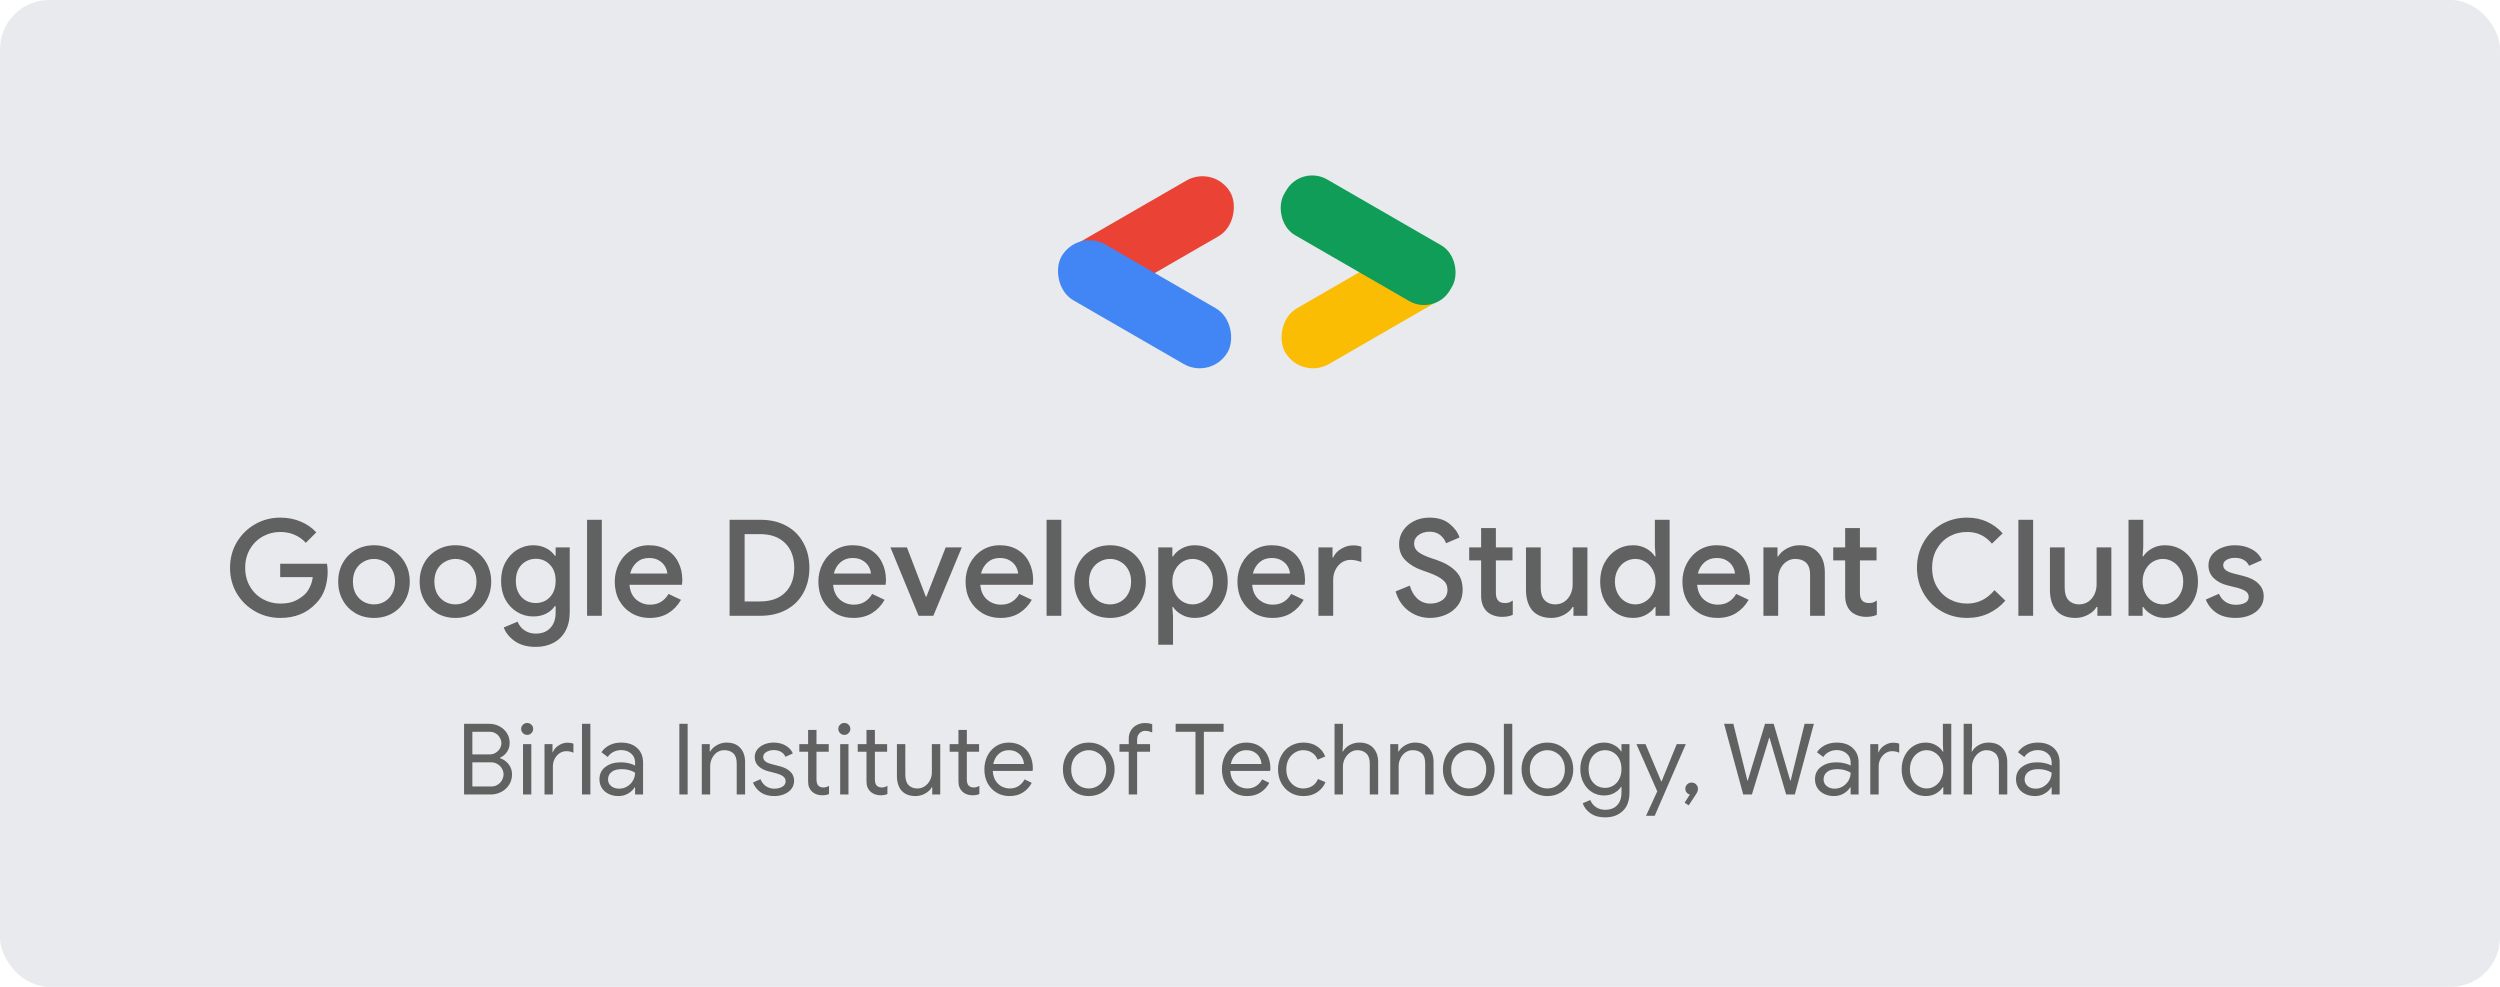 <svg width="304" height="120" viewBox="0 0 304 120" fill="none" xmlns="http://www.w3.org/2000/svg">
<rect width="304" height="120" rx="6" fill="#E8EAED"/>
<path d="M34.087 75.14C32.978 75.14 31.956 74.874 31.022 74.341C30.087 73.809 29.342 73.08 28.788 72.156C28.244 71.221 27.972 70.183 27.972 69.042C27.972 67.9 28.244 66.868 28.788 65.944C29.342 65.009 30.087 64.275 31.022 63.742C31.956 63.21 32.978 62.943 34.087 62.943C34.968 62.943 35.788 63.101 36.549 63.416C37.31 63.731 37.946 64.172 38.457 64.737L37.185 66.009C36.805 65.585 36.348 65.259 35.816 65.031C35.294 64.802 34.712 64.688 34.071 64.688C33.321 64.688 32.62 64.868 31.967 65.226C31.315 65.585 30.793 66.096 30.402 66.759C30.011 67.422 29.815 68.183 29.815 69.042C29.815 69.901 30.011 70.662 30.402 71.325C30.793 71.988 31.315 72.499 31.967 72.857C32.62 73.216 33.326 73.395 34.087 73.395C34.783 73.395 35.364 73.292 35.832 73.086C36.299 72.879 36.718 72.602 37.087 72.254C37.327 72.015 37.528 71.716 37.691 71.357C37.865 70.999 37.979 70.607 38.033 70.183H34.071V68.553H39.762C39.816 68.857 39.843 69.172 39.843 69.498C39.843 70.238 39.729 70.95 39.501 71.635C39.272 72.308 38.908 72.895 38.408 73.395C37.31 74.559 35.87 75.14 34.087 75.14ZM45.475 75.14C44.638 75.14 43.888 74.95 43.225 74.57C42.562 74.178 42.046 73.646 41.676 72.972C41.306 72.298 41.122 71.547 41.122 70.721C41.122 69.895 41.306 69.145 41.676 68.471C42.046 67.797 42.562 67.27 43.225 66.889C43.888 66.498 44.638 66.302 45.475 66.302C46.312 66.302 47.062 66.498 47.726 66.889C48.389 67.281 48.905 67.813 49.275 68.487C49.644 69.161 49.829 69.906 49.829 70.721C49.829 71.547 49.644 72.298 49.275 72.972C48.905 73.646 48.389 74.178 47.726 74.57C47.062 74.95 46.312 75.14 45.475 75.14ZM45.475 73.493C45.932 73.493 46.356 73.385 46.747 73.167C47.139 72.939 47.448 72.618 47.677 72.205C47.916 71.781 48.035 71.287 48.035 70.721C48.035 70.156 47.916 69.667 47.677 69.254C47.448 68.841 47.139 68.525 46.747 68.308C46.356 68.08 45.932 67.966 45.475 67.966C45.019 67.966 44.595 68.08 44.203 68.308C43.812 68.525 43.497 68.841 43.258 69.254C43.029 69.667 42.915 70.156 42.915 70.721C42.915 71.287 43.029 71.781 43.258 72.205C43.497 72.618 43.812 72.939 44.203 73.167C44.595 73.385 45.019 73.493 45.475 73.493ZM55.38 75.14C54.543 75.14 53.793 74.95 53.13 74.57C52.467 74.178 51.95 73.646 51.581 72.972C51.211 72.298 51.026 71.547 51.026 70.721C51.026 69.895 51.211 69.145 51.581 68.471C51.95 67.797 52.467 67.27 53.13 66.889C53.793 66.498 54.543 66.302 55.38 66.302C56.217 66.302 56.967 66.498 57.63 66.889C58.293 67.281 58.81 67.813 59.179 68.487C59.549 69.161 59.734 69.906 59.734 70.721C59.734 71.547 59.549 72.298 59.179 72.972C58.81 73.646 58.293 74.178 57.63 74.57C56.967 74.95 56.217 75.14 55.38 75.14ZM55.38 73.493C55.837 73.493 56.261 73.385 56.652 73.167C57.043 72.939 57.353 72.618 57.581 72.205C57.82 71.781 57.94 71.287 57.94 70.721C57.94 70.156 57.82 69.667 57.581 69.254C57.353 68.841 57.043 68.525 56.652 68.308C56.261 68.08 55.837 67.966 55.38 67.966C54.923 67.966 54.499 68.08 54.108 68.308C53.717 68.525 53.401 68.841 53.162 69.254C52.934 69.667 52.82 70.156 52.82 70.721C52.82 71.287 52.934 71.781 53.162 72.205C53.401 72.618 53.717 72.939 54.108 73.167C54.499 73.385 54.923 73.493 55.38 73.493ZM65.138 78.662C64.116 78.662 63.268 78.429 62.594 77.961C61.931 77.494 61.485 76.939 61.257 76.298L62.937 75.597C63.111 76.032 63.388 76.379 63.768 76.64C64.159 76.912 64.616 77.048 65.138 77.048C65.899 77.048 66.491 76.82 66.915 76.363C67.35 75.918 67.567 75.287 67.567 74.472V73.705H67.47C67.198 74.097 66.834 74.406 66.377 74.635C65.931 74.852 65.415 74.961 64.828 74.961C64.132 74.961 63.486 74.782 62.888 74.423C62.29 74.064 61.811 73.559 61.453 72.906C61.105 72.243 60.931 71.488 60.931 70.64C60.931 69.792 61.105 69.042 61.453 68.39C61.811 67.727 62.29 67.216 62.888 66.857C63.486 66.487 64.132 66.302 64.828 66.302C65.404 66.302 65.921 66.417 66.377 66.645C66.834 66.873 67.198 67.183 67.47 67.574H67.567V66.563H69.28V74.423C69.28 75.325 69.106 76.091 68.758 76.722C68.41 77.363 67.921 77.847 67.29 78.173C66.671 78.499 65.953 78.662 65.138 78.662ZM65.154 73.33C65.589 73.33 65.991 73.227 66.361 73.02C66.73 72.803 67.024 72.493 67.241 72.091C67.459 71.678 67.567 71.194 67.567 70.64C67.567 69.792 67.334 69.134 66.866 68.667C66.41 68.189 65.839 67.949 65.154 67.949C64.709 67.949 64.301 68.058 63.931 68.275C63.562 68.482 63.268 68.786 63.051 69.189C62.833 69.591 62.725 70.075 62.725 70.64C62.725 71.205 62.833 71.689 63.051 72.091C63.268 72.493 63.562 72.803 63.931 73.02C64.301 73.227 64.709 73.33 65.154 73.33ZM71.388 63.204H73.181V74.879H71.388V63.204ZM79.009 75.14C78.193 75.14 77.46 74.95 76.807 74.57C76.166 74.189 75.66 73.667 75.291 73.004C74.932 72.33 74.753 71.575 74.753 70.738C74.753 69.944 74.927 69.21 75.275 68.536C75.633 67.852 76.128 67.308 76.758 66.906C77.389 66.504 78.106 66.302 78.911 66.302C79.748 66.302 80.471 66.487 81.079 66.857C81.699 67.226 82.167 67.732 82.482 68.373C82.808 69.015 82.971 69.738 82.971 70.542C82.971 70.694 82.955 70.884 82.922 71.113H76.546C76.612 71.885 76.883 72.482 77.362 72.906C77.851 73.32 78.416 73.526 79.058 73.526C79.569 73.526 80.009 73.412 80.378 73.184C80.759 72.944 81.063 72.624 81.291 72.222L82.808 72.939C82.417 73.624 81.906 74.162 81.275 74.553C80.645 74.945 79.889 75.14 79.009 75.14ZM81.145 69.743C81.123 69.45 81.031 69.161 80.868 68.879C80.704 68.585 80.454 68.341 80.118 68.145C79.791 67.949 79.389 67.852 78.911 67.852C78.335 67.852 77.846 68.025 77.443 68.373C77.052 68.71 76.78 69.167 76.628 69.743H81.145ZM88.72 63.204H92.454C93.66 63.204 94.715 63.449 95.617 63.938C96.519 64.427 97.21 65.118 97.688 66.009C98.177 66.889 98.422 67.9 98.422 69.042C98.422 70.183 98.177 71.2 97.688 72.091C97.21 72.972 96.519 73.656 95.617 74.146C94.715 74.635 93.66 74.879 92.454 74.879H88.72V63.204ZM92.421 73.135C93.726 73.135 94.742 72.776 95.47 72.058C96.21 71.33 96.579 70.325 96.579 69.042C96.579 67.77 96.21 66.77 95.47 66.041C94.742 65.313 93.726 64.949 92.421 64.949H90.546V73.135H92.421ZM103.77 75.14C102.955 75.14 102.221 74.95 101.569 74.57C100.928 74.189 100.422 73.667 100.052 73.004C99.694 72.33 99.514 71.575 99.514 70.738C99.514 69.944 99.688 69.21 100.036 68.536C100.395 67.852 100.89 67.308 101.52 66.906C102.151 66.504 102.868 66.302 103.672 66.302C104.509 66.302 105.232 66.487 105.841 66.857C106.461 67.226 106.928 67.732 107.243 68.373C107.57 69.015 107.733 69.738 107.733 70.542C107.733 70.694 107.716 70.884 107.684 71.113H101.308C101.373 71.885 101.645 72.482 102.123 72.906C102.613 73.32 103.178 73.526 103.819 73.526C104.33 73.526 104.77 73.412 105.14 73.184C105.52 72.944 105.825 72.624 106.053 72.222L107.57 72.939C107.178 73.624 106.667 74.162 106.037 74.553C105.406 74.945 104.651 75.14 103.77 75.14ZM105.906 69.743C105.885 69.45 105.792 69.161 105.629 68.879C105.466 68.585 105.216 68.341 104.879 68.145C104.553 67.949 104.151 67.852 103.672 67.852C103.096 67.852 102.607 68.025 102.205 68.373C101.814 68.71 101.542 69.167 101.39 69.743H105.906ZM108.277 66.563H110.283L112.582 72.564H112.647L114.995 66.563H116.952L113.495 74.879H111.702L108.277 66.563ZM121.669 75.14C120.853 75.14 120.12 74.95 119.467 74.57C118.826 74.189 118.321 73.667 117.951 73.004C117.592 72.33 117.413 71.575 117.413 70.738C117.413 69.944 117.587 69.21 117.935 68.536C118.293 67.852 118.788 67.308 119.418 66.906C120.049 66.504 120.766 66.302 121.571 66.302C122.408 66.302 123.131 66.487 123.74 66.857C124.359 67.226 124.827 67.732 125.142 68.373C125.468 69.015 125.631 69.738 125.631 70.542C125.631 70.694 125.615 70.884 125.582 71.113H119.206C119.272 71.885 119.543 72.482 120.022 72.906C120.511 73.32 121.076 73.526 121.718 73.526C122.229 73.526 122.669 73.412 123.038 73.184C123.419 72.944 123.723 72.624 123.952 72.222L125.468 72.939C125.077 73.624 124.566 74.162 123.935 74.553C123.305 74.945 122.549 75.14 121.669 75.14ZM123.805 69.743C123.783 69.45 123.691 69.161 123.528 68.879C123.365 68.585 123.114 68.341 122.777 68.145C122.451 67.949 122.049 67.852 121.571 67.852C120.995 67.852 120.506 68.025 120.103 68.373C119.712 68.71 119.44 69.167 119.288 69.743H123.805ZM127.264 63.204H129.058V74.879H127.264V63.204ZM134.983 75.14C134.146 75.14 133.396 74.95 132.733 74.57C132.07 74.178 131.554 73.646 131.184 72.972C130.814 72.298 130.63 71.547 130.63 70.721C130.63 69.895 130.814 69.145 131.184 68.471C131.554 67.797 132.07 67.27 132.733 66.889C133.396 66.498 134.146 66.302 134.983 66.302C135.82 66.302 136.57 66.498 137.234 66.889C137.897 67.281 138.413 67.813 138.783 68.487C139.152 69.161 139.337 69.906 139.337 70.721C139.337 71.547 139.152 72.298 138.783 72.972C138.413 73.646 137.897 74.178 137.234 74.57C136.57 74.95 135.82 75.14 134.983 75.14ZM134.983 73.493C135.44 73.493 135.864 73.385 136.255 73.167C136.647 72.939 136.956 72.618 137.185 72.205C137.424 71.781 137.543 71.287 137.543 70.721C137.543 70.156 137.424 69.667 137.185 69.254C136.956 68.841 136.647 68.525 136.255 68.308C135.864 68.08 135.44 67.966 134.983 67.966C134.527 67.966 134.103 68.08 133.711 68.308C133.32 68.525 133.005 68.841 132.766 69.254C132.537 69.667 132.423 70.156 132.423 70.721C132.423 71.287 132.537 71.781 132.766 72.205C133.005 72.618 133.32 72.939 133.711 73.167C134.103 73.385 134.527 73.493 134.983 73.493ZM140.846 66.563H142.558V67.656H142.64C142.879 67.275 143.232 66.955 143.7 66.694C144.167 66.433 144.694 66.302 145.281 66.302C146.031 66.302 146.711 66.493 147.319 66.873C147.928 67.254 148.407 67.781 148.754 68.455C149.113 69.118 149.293 69.873 149.293 70.721C149.293 71.569 149.113 72.33 148.754 73.004C148.407 73.667 147.928 74.189 147.319 74.57C146.711 74.95 146.031 75.14 145.281 75.14C144.694 75.14 144.167 75.01 143.7 74.749C143.232 74.488 142.879 74.173 142.64 73.803H142.558L142.64 74.961V78.401H140.846V66.563ZM145.02 73.493C145.455 73.493 145.863 73.379 146.243 73.151C146.624 72.923 146.928 72.597 147.156 72.173C147.385 71.749 147.499 71.265 147.499 70.721C147.499 70.178 147.385 69.7 147.156 69.286C146.928 68.862 146.624 68.536 146.243 68.308C145.863 68.08 145.455 67.966 145.02 67.966C144.586 67.966 144.178 68.08 143.797 68.308C143.428 68.536 143.129 68.862 142.901 69.286C142.672 69.7 142.558 70.178 142.558 70.721C142.558 71.265 142.672 71.749 142.901 72.173C143.129 72.597 143.428 72.923 143.797 73.151C144.178 73.379 144.586 73.493 145.02 73.493ZM154.727 75.14C153.911 75.14 153.178 74.95 152.525 74.57C151.884 74.189 151.378 73.667 151.009 73.004C150.65 72.33 150.471 71.575 150.471 70.738C150.471 69.944 150.645 69.21 150.993 68.536C151.351 67.852 151.846 67.308 152.476 66.906C153.107 66.504 153.824 66.302 154.629 66.302C155.466 66.302 156.189 66.487 156.797 66.857C157.417 67.226 157.885 67.732 158.2 68.373C158.526 69.015 158.689 69.738 158.689 70.542C158.689 70.694 158.673 70.884 158.64 71.113H152.264C152.33 71.885 152.601 72.482 153.08 72.906C153.569 73.32 154.134 73.526 154.776 73.526C155.286 73.526 155.727 73.412 156.096 73.184C156.477 72.944 156.781 72.624 157.009 72.222L158.526 72.939C158.135 73.624 157.624 74.162 156.993 74.553C156.363 74.945 155.607 75.14 154.727 75.14ZM156.863 69.743C156.841 69.45 156.749 69.161 156.586 68.879C156.422 68.585 156.172 68.341 155.835 68.145C155.509 67.949 155.107 67.852 154.629 67.852C154.053 67.852 153.563 68.025 153.161 68.373C152.77 68.71 152.498 69.167 152.346 69.743H156.863ZM160.322 66.563H162.035V67.786H162.116C162.301 67.362 162.622 67.014 163.078 66.743C163.535 66.46 164.018 66.319 164.529 66.319C164.932 66.319 165.269 66.373 165.54 66.482V68.341C165.062 68.167 164.633 68.08 164.252 68.08C163.839 68.08 163.469 68.189 163.143 68.406C162.828 68.623 162.578 68.917 162.393 69.286C162.208 69.645 162.116 70.042 162.116 70.477V74.879H160.322V66.563ZM173.912 75.14C172.944 75.14 172.075 74.858 171.303 74.292C170.531 73.727 169.998 72.933 169.705 71.912L171.433 71.21C171.607 71.852 171.912 72.379 172.346 72.792C172.792 73.194 173.325 73.395 173.944 73.395C174.521 73.395 175.01 73.249 175.412 72.955C175.814 72.651 176.015 72.238 176.015 71.716C176.015 71.238 175.836 70.846 175.477 70.542C175.129 70.227 174.515 69.912 173.635 69.596L172.901 69.335C172.118 69.064 171.46 68.672 170.928 68.161C170.395 67.65 170.129 66.976 170.129 66.139C170.129 65.563 170.286 65.031 170.602 64.541C170.917 64.052 171.352 63.666 171.906 63.384C172.471 63.09 173.107 62.943 173.814 62.943C174.836 62.943 175.651 63.193 176.26 63.694C176.869 64.183 177.276 64.737 177.483 65.357L175.836 66.058C175.716 65.688 175.488 65.362 175.151 65.079C174.814 64.797 174.379 64.656 173.847 64.656C173.314 64.656 172.863 64.791 172.493 65.063C172.134 65.335 171.955 65.683 171.955 66.107C171.955 66.509 172.118 66.841 172.444 67.101C172.77 67.362 173.281 67.612 173.977 67.852L174.711 68.096C175.711 68.444 176.483 68.9 177.026 69.466C177.581 70.02 177.858 70.765 177.858 71.7C177.858 72.461 177.662 73.102 177.271 73.624C176.88 74.135 176.379 74.515 175.771 74.765C175.173 75.015 174.553 75.14 173.912 75.14ZM182.648 75.01C182.278 75.01 181.93 74.95 181.604 74.831C181.278 74.711 181.012 74.553 180.805 74.358C180.338 73.89 180.104 73.254 180.104 72.45V68.145H178.653V66.563H180.104V64.215H181.898V66.563H183.92V68.145H181.898V72.058C181.898 72.504 181.985 72.819 182.159 73.004C182.322 73.222 182.604 73.33 183.007 73.33C183.191 73.33 183.354 73.309 183.496 73.265C183.637 73.211 183.789 73.129 183.952 73.02V74.765C183.594 74.928 183.159 75.01 182.648 75.01ZM188.658 75.14C187.647 75.14 186.876 74.841 186.343 74.243C185.821 73.635 185.56 72.792 185.56 71.716V66.563H187.354V71.471C187.354 72.145 187.511 72.651 187.827 72.988C188.153 73.325 188.577 73.493 189.099 73.493C189.523 73.493 189.898 73.385 190.224 73.167C190.55 72.939 190.8 72.64 190.974 72.27C191.148 71.901 191.235 71.504 191.235 71.08V66.563H193.028V74.879H191.333V73.803H191.235C191.006 74.195 190.653 74.515 190.175 74.765C189.696 75.015 189.191 75.14 188.658 75.14ZM198.591 75.14C197.841 75.14 197.162 74.95 196.553 74.57C195.944 74.189 195.46 73.667 195.102 73.004C194.754 72.33 194.58 71.569 194.58 70.721C194.58 69.873 194.754 69.118 195.102 68.455C195.46 67.781 195.944 67.254 196.553 66.873C197.162 66.493 197.841 66.302 198.591 66.302C199.178 66.302 199.705 66.433 200.173 66.694C200.64 66.955 200.994 67.275 201.233 67.656H201.314L201.233 66.482V63.204H203.026V74.879H201.314V73.803H201.233C200.994 74.173 200.64 74.488 200.173 74.749C199.705 75.01 199.178 75.14 198.591 75.14ZM198.852 73.493C199.287 73.493 199.689 73.379 200.059 73.151C200.439 72.923 200.744 72.597 200.972 72.173C201.2 71.749 201.314 71.265 201.314 70.721C201.314 70.178 201.2 69.7 200.972 69.286C200.744 68.862 200.439 68.536 200.059 68.308C199.689 68.08 199.287 67.966 198.852 67.966C198.417 67.966 198.01 68.08 197.629 68.308C197.249 68.536 196.944 68.862 196.716 69.286C196.488 69.7 196.374 70.178 196.374 70.721C196.374 71.265 196.488 71.749 196.716 72.173C196.944 72.597 197.249 72.923 197.629 73.151C198.01 73.379 198.417 73.493 198.852 73.493ZM208.836 75.14C208.021 75.14 207.287 74.95 206.635 74.57C205.993 74.189 205.488 73.667 205.118 73.004C204.759 72.33 204.58 71.575 204.58 70.738C204.58 69.944 204.754 69.21 205.102 68.536C205.461 67.852 205.955 67.308 206.586 66.906C207.216 66.504 207.934 66.302 208.738 66.302C209.575 66.302 210.298 66.487 210.907 66.857C211.526 67.226 211.994 67.732 212.309 68.373C212.635 69.015 212.798 69.738 212.798 70.542C212.798 70.694 212.782 70.884 212.749 71.113H206.374C206.439 71.885 206.711 72.482 207.189 72.906C207.678 73.32 208.243 73.526 208.885 73.526C209.396 73.526 209.836 73.412 210.206 73.184C210.586 72.944 210.89 72.624 211.119 72.222L212.635 72.939C212.244 73.624 211.733 74.162 211.102 74.553C210.472 74.945 209.716 75.14 208.836 75.14ZM210.972 69.743C210.95 69.45 210.858 69.161 210.695 68.879C210.532 68.585 210.282 68.341 209.945 68.145C209.619 67.949 209.216 67.852 208.738 67.852C208.162 67.852 207.673 68.025 207.271 68.373C206.879 68.71 206.607 69.167 206.455 69.743H210.972ZM214.432 66.563H216.144V67.656H216.225C216.464 67.264 216.818 66.944 217.285 66.694C217.764 66.433 218.269 66.302 218.802 66.302C219.813 66.302 220.579 66.601 221.101 67.199C221.633 67.786 221.9 68.591 221.9 69.612V74.879H220.106V69.857C220.106 69.205 219.943 68.727 219.617 68.422C219.302 68.118 218.861 67.966 218.296 67.966C217.894 67.966 217.535 68.08 217.22 68.308C216.905 68.525 216.66 68.819 216.486 69.189C216.312 69.558 216.225 69.955 216.225 70.379V74.879H214.432V66.563ZM226.916 75.01C226.547 75.01 226.199 74.95 225.873 74.831C225.547 74.711 225.28 74.553 225.074 74.358C224.606 73.89 224.372 73.254 224.372 72.45V68.145H222.921V66.563H224.372V64.215H226.166V66.563H228.188V68.145H226.166V72.058C226.166 72.504 226.253 72.819 226.427 73.004C226.59 73.222 226.873 73.33 227.275 73.33C227.46 73.33 227.623 73.309 227.764 73.265C227.905 73.211 228.058 73.129 228.221 73.02V74.765C227.862 74.928 227.427 75.01 226.916 75.01ZM239.202 75.14C238.071 75.14 237.039 74.874 236.104 74.341C235.169 73.809 234.435 73.075 233.902 72.14C233.37 71.205 233.103 70.172 233.103 69.042C233.103 67.911 233.37 66.879 233.902 65.944C234.435 65.009 235.169 64.275 236.104 63.742C237.039 63.21 238.071 62.943 239.202 62.943C240.082 62.943 240.881 63.106 241.599 63.433C242.327 63.759 242.969 64.232 243.523 64.851L242.219 66.107C241.816 65.628 241.371 65.275 240.881 65.047C240.392 64.808 239.832 64.688 239.202 64.688C238.419 64.688 237.702 64.868 237.05 65.226C236.408 65.585 235.897 66.096 235.517 66.759C235.136 67.411 234.946 68.172 234.946 69.042C234.946 69.912 235.136 70.678 235.517 71.341C235.897 71.993 236.408 72.499 237.05 72.857C237.702 73.216 238.419 73.395 239.202 73.395C240.506 73.395 241.615 72.852 242.528 71.765L243.849 73.037C243.284 73.7 242.604 74.216 241.811 74.586C241.017 74.956 240.148 75.14 239.202 75.14ZM245.435 63.204H247.229V74.879H245.435V63.204ZM252.37 75.14C251.359 75.14 250.587 74.841 250.054 74.243C249.532 73.635 249.272 72.792 249.272 71.716V66.563H251.065V71.471C251.065 72.145 251.223 72.651 251.538 72.988C251.864 73.325 252.288 73.493 252.81 73.493C253.234 73.493 253.609 73.385 253.935 73.167C254.261 72.939 254.511 72.64 254.685 72.27C254.859 71.901 254.946 71.504 254.946 71.08V66.563H256.74V74.879H255.044V73.803H254.946C254.718 74.195 254.364 74.515 253.886 74.765C253.408 75.015 252.902 75.14 252.37 75.14ZM263.263 75.14C262.676 75.14 262.148 75.01 261.681 74.749C261.213 74.488 260.86 74.173 260.621 73.803H260.54V74.879H258.827V63.204H260.621V66.482L260.54 67.656H260.621C260.86 67.275 261.213 66.955 261.681 66.694C262.148 66.433 262.676 66.302 263.263 66.302C264.013 66.302 264.692 66.493 265.301 66.873C265.91 67.254 266.388 67.781 266.736 68.455C267.095 69.118 267.274 69.873 267.274 70.721C267.274 71.569 267.095 72.33 266.736 73.004C266.388 73.667 265.91 74.189 265.301 74.57C264.692 74.95 264.013 75.14 263.263 75.14ZM263.002 73.493C263.437 73.493 263.844 73.379 264.225 73.151C264.605 72.923 264.91 72.597 265.138 72.173C265.366 71.749 265.48 71.265 265.48 70.721C265.48 70.178 265.366 69.7 265.138 69.286C264.91 68.862 264.605 68.536 264.225 68.308C263.844 68.08 263.437 67.966 263.002 67.966C262.567 67.966 262.159 68.08 261.779 68.308C261.409 68.536 261.11 68.862 260.882 69.286C260.654 69.7 260.54 70.178 260.54 70.721C260.54 71.265 260.654 71.749 260.882 72.173C261.11 72.597 261.409 72.923 261.779 73.151C262.159 73.379 262.567 73.493 263.002 73.493ZM271.86 75.14C270.904 75.14 270.121 74.934 269.512 74.521C268.904 74.097 268.474 73.559 268.224 72.906L269.822 72.205C270.018 72.64 270.29 72.972 270.638 73.2C270.996 73.428 271.404 73.542 271.86 73.542C272.306 73.542 272.681 73.466 272.986 73.314C273.29 73.151 273.442 72.912 273.442 72.597C273.442 72.292 273.312 72.053 273.051 71.879C272.79 71.705 272.388 71.553 271.844 71.422L270.849 71.178C270.186 71.015 269.637 70.727 269.203 70.314C268.768 69.901 268.55 69.379 268.55 68.748C268.55 68.259 268.692 67.83 268.974 67.46C269.268 67.091 269.659 66.808 270.148 66.612C270.638 66.406 271.17 66.302 271.746 66.302C272.518 66.302 273.198 66.46 273.785 66.775C274.372 67.08 274.796 67.525 275.056 68.112L273.491 68.797C273.176 68.156 272.6 67.835 271.763 67.835C271.36 67.835 271.023 67.917 270.752 68.08C270.48 68.243 270.344 68.455 270.344 68.716C270.344 68.966 270.447 69.172 270.654 69.335C270.86 69.487 271.165 69.618 271.567 69.727L272.79 70.037C273.605 70.243 274.219 70.558 274.632 70.982C275.056 71.395 275.268 71.906 275.268 72.515C275.268 73.037 275.116 73.499 274.812 73.901C274.518 74.292 274.111 74.597 273.589 74.814C273.067 75.032 272.491 75.14 271.86 75.14Z" fill="#616161"/>
<rect width="23.311" height="7.819" rx="3.91" transform="matrix(-0.866 0.5 0.5 0.866 174.504 27.788)" fill="#FBBC04"/>
<rect width="23.311" height="7.819" rx="3.91" transform="matrix(0.866 -0.5 -0.5 -0.866 131.371 38.427)" fill="#EA4335"/>
<rect x="131.041" y="27.787" width="23.311" height="7.819" rx="3.91" transform="rotate(30 131.041 27.787)" fill="#4285F4"/>
<rect x="174.504" y="38.427" width="23.311" height="7.819" rx="3.646" transform="rotate(-150 174.504 38.427)" fill="#0F9D58"/>
<path d="M56.431 88.018H59.515C59.947 88.018 60.351 88.118 60.727 88.318C61.111 88.518 61.415 88.794 61.639 89.146C61.863 89.498 61.975 89.894 61.975 90.334C61.975 90.75 61.867 91.114 61.651 91.426C61.443 91.738 61.159 91.978 60.799 92.146V92.194C61.231 92.338 61.583 92.586 61.855 92.938C62.127 93.29 62.263 93.702 62.263 94.174C62.263 94.638 62.143 95.058 61.903 95.434C61.671 95.802 61.355 96.09 60.955 96.298C60.563 96.506 60.139 96.61 59.683 96.61H56.431V88.018ZM59.515 91.738C59.803 91.738 60.055 91.67 60.271 91.534C60.495 91.398 60.667 91.226 60.787 91.018C60.907 90.802 60.967 90.582 60.967 90.358C60.967 90.142 60.907 89.93 60.787 89.722C60.675 89.506 60.511 89.33 60.295 89.194C60.087 89.058 59.843 88.99 59.563 88.99H57.439V91.738H59.515ZM59.743 95.638C60.031 95.638 60.287 95.566 60.511 95.422C60.743 95.278 60.919 95.094 61.039 94.87C61.167 94.638 61.231 94.402 61.231 94.162C61.231 93.922 61.167 93.69 61.039 93.466C60.911 93.234 60.731 93.05 60.499 92.914C60.267 92.77 59.999 92.698 59.695 92.698H57.439V95.638H59.743ZM64.104 89.362C63.904 89.362 63.732 89.29 63.588 89.146C63.444 89.002 63.372 88.83 63.372 88.63C63.372 88.43 63.444 88.262 63.588 88.126C63.732 87.982 63.904 87.91 64.104 87.91C64.304 87.91 64.476 87.982 64.62 88.126C64.764 88.262 64.836 88.43 64.836 88.63C64.836 88.83 64.764 89.002 64.62 89.146C64.484 89.29 64.312 89.362 64.104 89.362ZM63.6 90.49H64.608V96.61H63.6V90.49ZM66.211 90.49H67.183V91.474H67.231C67.351 91.138 67.583 90.862 67.927 90.646C68.271 90.422 68.631 90.31 69.007 90.31C69.287 90.31 69.527 90.35 69.727 90.43V91.534C69.471 91.406 69.183 91.342 68.863 91.342C68.567 91.342 68.295 91.426 68.047 91.594C67.799 91.762 67.599 91.99 67.447 92.278C67.303 92.558 67.231 92.862 67.231 93.19V96.61H66.211V90.49ZM70.77 88.018H71.79V96.61H70.77V88.018ZM75.198 96.802C74.75 96.802 74.35 96.714 73.998 96.538C73.646 96.362 73.374 96.122 73.182 95.818C72.99 95.506 72.894 95.154 72.894 94.762C72.894 94.114 73.138 93.61 73.626 93.25C74.114 92.882 74.73 92.698 75.474 92.698C75.842 92.698 76.182 92.738 76.494 92.818C76.814 92.898 77.058 92.99 77.226 93.094V92.722C77.226 92.266 77.066 91.902 76.746 91.63C76.426 91.35 76.022 91.21 75.534 91.21C75.19 91.21 74.874 91.286 74.586 91.438C74.298 91.582 74.07 91.786 73.902 92.05L73.134 91.474C73.374 91.106 73.702 90.818 74.118 90.61C74.542 90.402 75.01 90.298 75.522 90.298C76.354 90.298 77.006 90.518 77.478 90.958C77.958 91.39 78.198 91.982 78.198 92.734V96.61H77.226V95.734H77.178C77.002 96.03 76.738 96.282 76.386 96.49C76.034 96.698 75.638 96.802 75.198 96.802ZM75.294 95.902C75.638 95.902 75.958 95.814 76.254 95.638C76.55 95.462 76.786 95.226 76.962 94.93C77.138 94.634 77.226 94.31 77.226 93.958C77.034 93.83 76.798 93.726 76.518 93.646C76.238 93.566 75.942 93.526 75.63 93.526C75.07 93.526 74.646 93.642 74.358 93.874C74.078 94.106 73.938 94.406 73.938 94.774C73.938 95.11 74.066 95.382 74.322 95.59C74.578 95.798 74.902 95.902 75.294 95.902ZM82.61 88.018H83.618V96.61H82.61V88.018ZM85.336 90.49H86.308V91.39H86.356C86.524 91.086 86.792 90.83 87.16 90.622C87.528 90.406 87.92 90.298 88.336 90.298C89.072 90.298 89.632 90.514 90.016 90.946C90.408 91.37 90.604 91.95 90.604 92.686V96.61H89.584V92.842C89.584 92.274 89.448 91.862 89.176 91.606C88.904 91.35 88.532 91.222 88.06 91.222C87.732 91.222 87.436 91.314 87.172 91.498C86.916 91.682 86.716 91.926 86.572 92.23C86.428 92.526 86.356 92.838 86.356 93.166V96.61H85.336V90.49ZM94.14 96.802C93.484 96.802 92.936 96.65 92.496 96.346C92.056 96.034 91.744 95.638 91.56 95.158L92.472 94.75C92.624 95.118 92.848 95.402 93.144 95.602C93.448 95.802 93.78 95.902 94.14 95.902C94.524 95.902 94.852 95.826 95.124 95.674C95.396 95.514 95.532 95.29 95.532 95.002C95.532 94.746 95.424 94.542 95.208 94.39C94.992 94.23 94.652 94.094 94.188 93.982L93.444 93.79C92.956 93.67 92.556 93.466 92.244 93.178C91.932 92.89 91.776 92.518 91.776 92.062C91.776 91.71 91.88 91.402 92.088 91.138C92.304 90.866 92.588 90.658 92.94 90.514C93.292 90.37 93.672 90.298 94.08 90.298C94.616 90.298 95.092 90.414 95.508 90.646C95.932 90.878 96.232 91.202 96.408 91.618L95.52 92.026C95.248 91.482 94.764 91.21 94.068 91.21C93.732 91.21 93.436 91.29 93.18 91.45C92.932 91.602 92.808 91.798 92.808 92.038C92.808 92.262 92.896 92.446 93.072 92.59C93.248 92.726 93.512 92.838 93.864 92.926L94.752 93.154C95.352 93.306 95.804 93.534 96.108 93.838C96.412 94.134 96.564 94.498 96.564 94.93C96.564 95.306 96.456 95.638 96.24 95.926C96.024 96.206 95.732 96.422 95.364 96.574C94.996 96.726 94.588 96.802 94.14 96.802ZM99.969 96.706C99.721 96.706 99.489 96.666 99.273 96.586C99.065 96.506 98.889 96.398 98.745 96.262C98.585 96.11 98.465 95.934 98.385 95.734C98.305 95.534 98.265 95.29 98.265 95.002V91.414H97.197V90.49H98.265V88.762H99.285V90.49H100.773V91.414H99.285V94.75C99.285 95.086 99.349 95.334 99.477 95.494C99.629 95.67 99.849 95.758 100.137 95.758C100.369 95.758 100.593 95.69 100.809 95.554V96.55C100.689 96.606 100.565 96.646 100.437 96.67C100.317 96.694 100.161 96.706 99.969 96.706ZM102.67 89.362C102.47 89.362 102.298 89.29 102.154 89.146C102.01 89.002 101.938 88.83 101.938 88.63C101.938 88.43 102.01 88.262 102.154 88.126C102.298 87.982 102.47 87.91 102.67 87.91C102.87 87.91 103.042 87.982 103.186 88.126C103.33 88.262 103.402 88.43 103.402 88.63C103.402 88.83 103.33 89.002 103.186 89.146C103.05 89.29 102.878 89.362 102.67 89.362ZM102.166 90.49H103.174V96.61H102.166V90.49ZM107.071 96.706C106.823 96.706 106.591 96.666 106.375 96.586C106.167 96.506 105.991 96.398 105.847 96.262C105.687 96.11 105.567 95.934 105.487 95.734C105.407 95.534 105.367 95.29 105.367 95.002V91.414H104.299V90.49H105.367V88.762H106.387V90.49H107.875V91.414H106.387V94.75C106.387 95.086 106.451 95.334 106.579 95.494C106.731 95.67 106.951 95.758 107.239 95.758C107.471 95.758 107.695 95.69 107.911 95.554V96.55C107.791 96.606 107.667 96.646 107.539 96.67C107.419 96.694 107.263 96.706 107.071 96.706ZM111.333 96.802C110.597 96.802 110.033 96.586 109.641 96.154C109.257 95.722 109.065 95.118 109.065 94.342V90.49H110.085V94.186C110.085 94.77 110.217 95.198 110.481 95.47C110.745 95.742 111.101 95.878 111.549 95.878C111.893 95.878 112.197 95.786 112.461 95.602C112.733 95.418 112.941 95.178 113.085 94.882C113.237 94.586 113.313 94.274 113.313 93.946V90.49H114.333V96.61H113.361V95.722H113.313C113.145 96.026 112.877 96.282 112.509 96.49C112.141 96.698 111.749 96.802 111.333 96.802ZM118.251 96.706C118.003 96.706 117.771 96.666 117.555 96.586C117.347 96.506 117.171 96.398 117.027 96.262C116.867 96.11 116.747 95.934 116.667 95.734C116.587 95.534 116.547 95.29 116.547 95.002V91.414H115.479V90.49H116.547V88.762H117.567V90.49H119.055V91.414H117.567V94.75C117.567 95.086 117.631 95.334 117.759 95.494C117.911 95.67 118.131 95.758 118.419 95.758C118.651 95.758 118.875 95.69 119.091 95.554V96.55C118.971 96.606 118.847 96.646 118.719 96.67C118.599 96.694 118.443 96.706 118.251 96.706ZM122.748 96.802C122.164 96.802 121.64 96.662 121.176 96.382C120.712 96.102 120.348 95.718 120.084 95.23C119.828 94.734 119.7 94.178 119.7 93.562C119.7 92.97 119.82 92.426 120.06 91.93C120.308 91.434 120.656 91.038 121.104 90.742C121.552 90.446 122.072 90.298 122.664 90.298C123.264 90.298 123.784 90.434 124.224 90.706C124.664 90.97 125 91.338 125.232 91.81C125.472 92.282 125.592 92.822 125.592 93.43C125.592 93.55 125.58 93.654 125.556 93.742H120.72C120.744 94.206 120.856 94.598 121.056 94.918C121.256 95.238 121.508 95.478 121.812 95.638C122.124 95.798 122.448 95.878 122.784 95.878C123.568 95.878 124.172 95.51 124.596 94.774L125.46 95.194C125.196 95.69 124.836 96.082 124.38 96.37C123.932 96.658 123.388 96.802 122.748 96.802ZM124.512 92.902C124.496 92.646 124.424 92.39 124.296 92.134C124.168 91.878 123.964 91.662 123.684 91.486C123.412 91.31 123.068 91.222 122.652 91.222C122.172 91.222 121.764 91.378 121.428 91.69C121.1 91.994 120.884 92.398 120.78 92.902H124.512ZM132.394 96.802C131.794 96.802 131.254 96.658 130.774 96.37C130.294 96.082 129.918 95.69 129.646 95.194C129.382 94.698 129.25 94.15 129.25 93.55C129.25 92.95 129.382 92.402 129.646 91.906C129.918 91.41 130.294 91.018 130.774 90.73C131.254 90.442 131.794 90.298 132.394 90.298C132.994 90.298 133.534 90.442 134.014 90.73C134.494 91.018 134.866 91.41 135.13 91.906C135.402 92.402 135.538 92.95 135.538 93.55C135.538 94.15 135.402 94.698 135.13 95.194C134.866 95.69 134.494 96.082 134.014 96.37C133.534 96.658 132.994 96.802 132.394 96.802ZM132.394 95.878C132.77 95.878 133.118 95.786 133.438 95.602C133.766 95.41 134.026 95.138 134.218 94.786C134.418 94.434 134.518 94.022 134.518 93.55C134.518 93.078 134.418 92.666 134.218 92.314C134.026 91.962 133.766 91.694 133.438 91.51C133.118 91.318 132.77 91.222 132.394 91.222C132.018 91.222 131.666 91.318 131.338 91.51C131.01 91.694 130.746 91.962 130.546 92.314C130.354 92.666 130.258 93.078 130.258 93.55C130.258 94.022 130.354 94.434 130.546 94.786C130.746 95.138 131.01 95.41 131.338 95.602C131.666 95.786 132.018 95.878 132.394 95.878ZM137.255 91.414H136.127V90.49H137.255V89.83C137.255 89.446 137.343 89.11 137.519 88.822C137.695 88.534 137.931 88.314 138.227 88.162C138.523 88.002 138.851 87.922 139.211 87.922C139.555 87.922 139.855 87.97 140.111 88.066V89.062C139.967 89.006 139.831 88.962 139.703 88.93C139.575 88.89 139.423 88.87 139.247 88.87C138.983 88.87 138.755 88.966 138.563 89.158C138.371 89.342 138.275 89.602 138.275 89.938V90.49H139.847V91.414H138.275V96.61H137.255V91.414ZM145.37 88.99H142.958V88.018H148.79V88.99H146.39V96.61H145.37V88.99ZM151.634 96.802C151.05 96.802 150.526 96.662 150.062 96.382C149.598 96.102 149.234 95.718 148.97 95.23C148.714 94.734 148.586 94.178 148.586 93.562C148.586 92.97 148.706 92.426 148.946 91.93C149.194 91.434 149.542 91.038 149.99 90.742C150.438 90.446 150.958 90.298 151.55 90.298C152.15 90.298 152.67 90.434 153.11 90.706C153.55 90.97 153.886 91.338 154.118 91.81C154.358 92.282 154.478 92.822 154.478 93.43C154.478 93.55 154.466 93.654 154.442 93.742H149.606C149.63 94.206 149.742 94.598 149.942 94.918C150.142 95.238 150.394 95.478 150.698 95.638C151.01 95.798 151.334 95.878 151.67 95.878C152.454 95.878 153.058 95.51 153.482 94.774L154.346 95.194C154.082 95.69 153.722 96.082 153.266 96.37C152.818 96.658 152.274 96.802 151.634 96.802ZM153.398 92.902C153.382 92.646 153.31 92.39 153.182 92.134C153.054 91.878 152.85 91.662 152.57 91.486C152.298 91.31 151.954 91.222 151.538 91.222C151.058 91.222 150.65 91.378 150.314 91.69C149.986 91.994 149.77 92.398 149.666 92.902H153.398ZM158.503 96.802C157.911 96.802 157.379 96.662 156.907 96.382C156.435 96.094 156.067 95.706 155.803 95.218C155.539 94.722 155.407 94.166 155.407 93.55C155.407 92.934 155.539 92.378 155.803 91.882C156.067 91.386 156.435 90.998 156.907 90.718C157.379 90.438 157.911 90.298 158.503 90.298C159.167 90.298 159.723 90.454 160.171 90.766C160.627 91.07 160.951 91.478 161.143 91.99L160.219 92.374C160.067 91.998 159.839 91.714 159.535 91.522C159.239 91.322 158.879 91.222 158.455 91.222C158.095 91.222 157.759 91.322 157.447 91.522C157.135 91.714 156.883 91.986 156.691 92.338C156.507 92.69 156.415 93.094 156.415 93.55C156.415 94.006 156.507 94.41 156.691 94.762C156.883 95.114 157.135 95.39 157.447 95.59C157.759 95.782 158.095 95.878 158.455 95.878C158.887 95.878 159.259 95.778 159.571 95.578C159.883 95.378 160.115 95.094 160.267 94.726L161.179 95.11C160.971 95.614 160.635 96.022 160.171 96.334C159.715 96.646 159.159 96.802 158.503 96.802ZM162.281 88.018H163.301V90.55L163.253 91.39H163.301C163.469 91.078 163.733 90.818 164.093 90.61C164.461 90.402 164.861 90.298 165.293 90.298C166.037 90.298 166.605 90.518 166.997 90.958C167.389 91.39 167.585 91.966 167.585 92.686V96.61H166.565V92.842C166.565 92.29 166.425 91.882 166.145 91.618C165.865 91.354 165.501 91.222 165.053 91.222C164.733 91.222 164.437 91.318 164.165 91.51C163.901 91.702 163.689 91.95 163.529 92.254C163.377 92.558 163.301 92.874 163.301 93.202V96.61H162.281V88.018ZM169.055 90.49H170.027V91.39H170.075C170.243 91.086 170.511 90.83 170.879 90.622C171.247 90.406 171.639 90.298 172.055 90.298C172.791 90.298 173.351 90.514 173.735 90.946C174.127 91.37 174.323 91.95 174.323 92.686V96.61H173.303V92.842C173.303 92.274 173.167 91.862 172.895 91.606C172.623 91.35 172.251 91.222 171.779 91.222C171.451 91.222 171.155 91.314 170.891 91.498C170.635 91.682 170.435 91.926 170.291 92.23C170.147 92.526 170.075 92.838 170.075 93.166V96.61H169.055V90.49ZM178.601 96.802C178.001 96.802 177.461 96.658 176.981 96.37C176.501 96.082 176.125 95.69 175.853 95.194C175.589 94.698 175.457 94.15 175.457 93.55C175.457 92.95 175.589 92.402 175.853 91.906C176.125 91.41 176.501 91.018 176.981 90.73C177.461 90.442 178.001 90.298 178.601 90.298C179.201 90.298 179.741 90.442 180.221 90.73C180.701 91.018 181.073 91.41 181.337 91.906C181.609 92.402 181.745 92.95 181.745 93.55C181.745 94.15 181.609 94.698 181.337 95.194C181.073 95.69 180.701 96.082 180.221 96.37C179.741 96.658 179.201 96.802 178.601 96.802ZM178.601 95.878C178.977 95.878 179.325 95.786 179.645 95.602C179.973 95.41 180.233 95.138 180.425 94.786C180.625 94.434 180.725 94.022 180.725 93.55C180.725 93.078 180.625 92.666 180.425 92.314C180.233 91.962 179.973 91.694 179.645 91.51C179.325 91.318 178.977 91.222 178.601 91.222C178.225 91.222 177.873 91.318 177.545 91.51C177.217 91.694 176.953 91.962 176.753 92.314C176.561 92.666 176.465 93.078 176.465 93.55C176.465 94.022 176.561 94.434 176.753 94.786C176.953 95.138 177.217 95.41 177.545 95.602C177.873 95.786 178.225 95.878 178.601 95.878ZM182.871 88.018H183.891V96.61H182.871V88.018ZM188.164 96.802C187.564 96.802 187.024 96.658 186.544 96.37C186.064 96.082 185.688 95.69 185.416 95.194C185.152 94.698 185.02 94.15 185.02 93.55C185.02 92.95 185.152 92.402 185.416 91.906C185.688 91.41 186.064 91.018 186.544 90.73C187.024 90.442 187.564 90.298 188.164 90.298C188.764 90.298 189.304 90.442 189.784 90.73C190.264 91.018 190.636 91.41 190.9 91.906C191.172 92.402 191.308 92.95 191.308 93.55C191.308 94.15 191.172 94.698 190.9 95.194C190.636 95.69 190.264 96.082 189.784 96.37C189.304 96.658 188.764 96.802 188.164 96.802ZM188.164 95.878C188.54 95.878 188.888 95.786 189.208 95.602C189.536 95.41 189.796 95.138 189.988 94.786C190.188 94.434 190.288 94.022 190.288 93.55C190.288 93.078 190.188 92.666 189.988 92.314C189.796 91.962 189.536 91.694 189.208 91.51C188.888 91.318 188.54 91.222 188.164 91.222C187.788 91.222 187.436 91.318 187.108 91.51C186.78 91.694 186.516 91.962 186.316 92.314C186.124 92.666 186.028 93.078 186.028 93.55C186.028 94.022 186.124 94.434 186.316 94.786C186.516 95.138 186.78 95.41 187.108 95.602C187.436 95.786 187.788 95.878 188.164 95.878ZM195.18 99.394C194.46 99.394 193.864 99.226 193.392 98.89C192.928 98.554 192.616 98.15 192.456 97.678L193.38 97.282C193.516 97.634 193.74 97.918 194.052 98.134C194.372 98.358 194.748 98.47 195.18 98.47C195.812 98.47 196.3 98.286 196.644 97.918C196.996 97.55 197.172 97.03 197.172 96.358V95.674H197.124C196.924 95.986 196.64 96.242 196.272 96.442C195.912 96.634 195.5 96.73 195.036 96.73C194.508 96.73 194.024 96.594 193.584 96.322C193.152 96.05 192.808 95.67 192.552 95.182C192.296 94.694 192.168 94.138 192.168 93.514C192.168 92.898 192.296 92.346 192.552 91.858C192.808 91.362 193.152 90.978 193.584 90.706C194.024 90.434 194.508 90.298 195.036 90.298C195.5 90.298 195.912 90.398 196.272 90.598C196.64 90.79 196.924 91.046 197.124 91.366H197.172V90.49H198.144V96.37C198.144 97.354 197.872 98.102 197.328 98.614C196.784 99.134 196.068 99.394 195.18 99.394ZM195.18 95.806C195.548 95.806 195.88 95.714 196.176 95.53C196.48 95.346 196.72 95.082 196.896 94.738C197.08 94.394 197.172 93.986 197.172 93.514C197.172 93.034 197.08 92.622 196.896 92.278C196.72 91.934 196.48 91.674 196.176 91.498C195.88 91.314 195.548 91.222 195.18 91.222C194.812 91.222 194.476 91.314 194.172 91.498C193.868 91.682 193.624 91.946 193.44 92.29C193.264 92.634 193.176 93.042 193.176 93.514C193.176 93.986 193.264 94.398 193.44 94.75C193.624 95.094 193.868 95.358 194.172 95.542C194.476 95.718 194.812 95.806 195.18 95.806ZM201.524 96.226L198.992 90.49H200.096L202.016 95.038H202.04L203.888 90.49H204.992L201.212 99.202H200.156L201.524 96.226ZM204.852 97.606L205.488 96.61C205.344 96.586 205.216 96.51 205.104 96.382C204.992 96.254 204.936 96.098 204.936 95.914C204.936 95.706 205.008 95.53 205.152 95.386C205.304 95.234 205.488 95.158 205.704 95.158C205.92 95.158 206.1 95.234 206.244 95.386C206.396 95.53 206.472 95.706 206.472 95.914C206.472 96.05 206.444 96.182 206.388 96.31C206.332 96.43 206.248 96.57 206.136 96.73L205.344 97.93L204.852 97.606ZM209.647 88.018H210.775L212.335 94.33L212.479 94.918H212.527L212.707 94.33L214.627 88.018H215.683L217.519 94.33L217.699 94.918H217.747L219.439 88.018H220.567L218.251 96.61H217.195L215.371 90.394L215.179 89.722H215.131L214.927 90.394L213.031 96.61H211.975L209.647 88.018ZM223.007 96.802C222.559 96.802 222.159 96.714 221.807 96.538C221.455 96.362 221.183 96.122 220.991 95.818C220.799 95.506 220.703 95.154 220.703 94.762C220.703 94.114 220.947 93.61 221.435 93.25C221.923 92.882 222.539 92.698 223.283 92.698C223.651 92.698 223.991 92.738 224.303 92.818C224.623 92.898 224.867 92.99 225.035 93.094V92.722C225.035 92.266 224.875 91.902 224.555 91.63C224.235 91.35 223.831 91.21 223.343 91.21C222.999 91.21 222.683 91.286 222.395 91.438C222.107 91.582 221.879 91.786 221.711 92.05L220.943 91.474C221.183 91.106 221.511 90.818 221.927 90.61C222.351 90.402 222.819 90.298 223.331 90.298C224.163 90.298 224.815 90.518 225.287 90.958C225.767 91.39 226.007 91.982 226.007 92.734V96.61H225.035V95.734H224.987C224.811 96.03 224.547 96.282 224.195 96.49C223.843 96.698 223.447 96.802 223.007 96.802ZM223.103 95.902C223.447 95.902 223.767 95.814 224.063 95.638C224.359 95.462 224.595 95.226 224.771 94.93C224.947 94.634 225.035 94.31 225.035 93.958C224.843 93.83 224.607 93.726 224.327 93.646C224.047 93.566 223.751 93.526 223.439 93.526C222.879 93.526 222.455 93.642 222.167 93.874C221.887 94.106 221.747 94.406 221.747 94.774C221.747 95.11 221.875 95.382 222.131 95.59C222.387 95.798 222.711 95.902 223.103 95.902ZM227.426 90.49H228.398V91.474H228.446C228.566 91.138 228.798 90.862 229.142 90.646C229.486 90.422 229.846 90.31 230.222 90.31C230.502 90.31 230.742 90.35 230.942 90.43V91.534C230.686 91.406 230.398 91.342 230.078 91.342C229.782 91.342 229.51 91.426 229.262 91.594C229.014 91.762 228.814 91.99 228.662 92.278C228.518 92.558 228.446 92.862 228.446 93.19V96.61H227.426V90.49ZM234.155 96.802C233.611 96.802 233.115 96.662 232.667 96.382C232.227 96.102 231.879 95.718 231.623 95.23C231.367 94.734 231.239 94.174 231.239 93.55C231.239 92.934 231.367 92.378 231.623 91.882C231.879 91.386 232.227 90.998 232.667 90.718C233.115 90.438 233.611 90.298 234.155 90.298C234.627 90.298 235.047 90.406 235.415 90.622C235.783 90.83 236.063 91.09 236.255 91.402H236.303L236.255 90.55V88.018H237.275V96.61H236.303V95.71H236.255C236.063 96.014 235.783 96.274 235.415 96.49C235.047 96.698 234.627 96.802 234.155 96.802ZM234.275 95.878C234.635 95.878 234.967 95.782 235.271 95.59C235.583 95.398 235.831 95.126 236.015 94.774C236.207 94.422 236.303 94.014 236.303 93.55C236.303 93.086 236.207 92.678 236.015 92.326C235.831 91.974 235.583 91.702 235.271 91.51C234.967 91.318 234.635 91.222 234.275 91.222C233.923 91.222 233.591 91.318 233.279 91.51C232.967 91.702 232.715 91.978 232.523 92.338C232.339 92.69 232.247 93.094 232.247 93.55C232.247 94.006 232.339 94.414 232.523 94.774C232.715 95.126 232.967 95.398 233.279 95.59C233.591 95.782 233.923 95.878 234.275 95.878ZM238.781 88.018H239.801V90.55L239.753 91.39H239.801C239.969 91.078 240.233 90.818 240.593 90.61C240.961 90.402 241.361 90.298 241.793 90.298C242.537 90.298 243.105 90.518 243.497 90.958C243.889 91.39 244.085 91.966 244.085 92.686V96.61H243.065V92.842C243.065 92.29 242.925 91.882 242.645 91.618C242.365 91.354 242.001 91.222 241.553 91.222C241.233 91.222 240.937 91.318 240.665 91.51C240.401 91.702 240.189 91.95 240.029 92.254C239.877 92.558 239.801 92.874 239.801 93.202V96.61H238.781V88.018ZM247.452 96.802C247.004 96.802 246.604 96.714 246.252 96.538C245.9 96.362 245.628 96.122 245.436 95.818C245.244 95.506 245.148 95.154 245.148 94.762C245.148 94.114 245.392 93.61 245.88 93.25C246.368 92.882 246.984 92.698 247.728 92.698C248.096 92.698 248.436 92.738 248.748 92.818C249.068 92.898 249.312 92.99 249.48 93.094V92.722C249.48 92.266 249.32 91.902 249 91.63C248.68 91.35 248.276 91.21 247.788 91.21C247.444 91.21 247.128 91.286 246.84 91.438C246.552 91.582 246.324 91.786 246.156 92.05L245.388 91.474C245.628 91.106 245.956 90.818 246.372 90.61C246.796 90.402 247.264 90.298 247.776 90.298C248.608 90.298 249.26 90.518 249.732 90.958C250.212 91.39 250.452 91.982 250.452 92.734V96.61H249.48V95.734H249.432C249.256 96.03 248.992 96.282 248.64 96.49C248.288 96.698 247.892 96.802 247.452 96.802ZM247.548 95.902C247.892 95.902 248.212 95.814 248.508 95.638C248.804 95.462 249.04 95.226 249.216 94.93C249.392 94.634 249.48 94.31 249.48 93.958C249.288 93.83 249.052 93.726 248.772 93.646C248.492 93.566 248.196 93.526 247.884 93.526C247.324 93.526 246.9 93.642 246.612 93.874C246.332 94.106 246.192 94.406 246.192 94.774C246.192 95.11 246.32 95.382 246.576 95.59C246.832 95.798 247.156 95.902 247.548 95.902Z" fill="#616161"/>
</svg>
